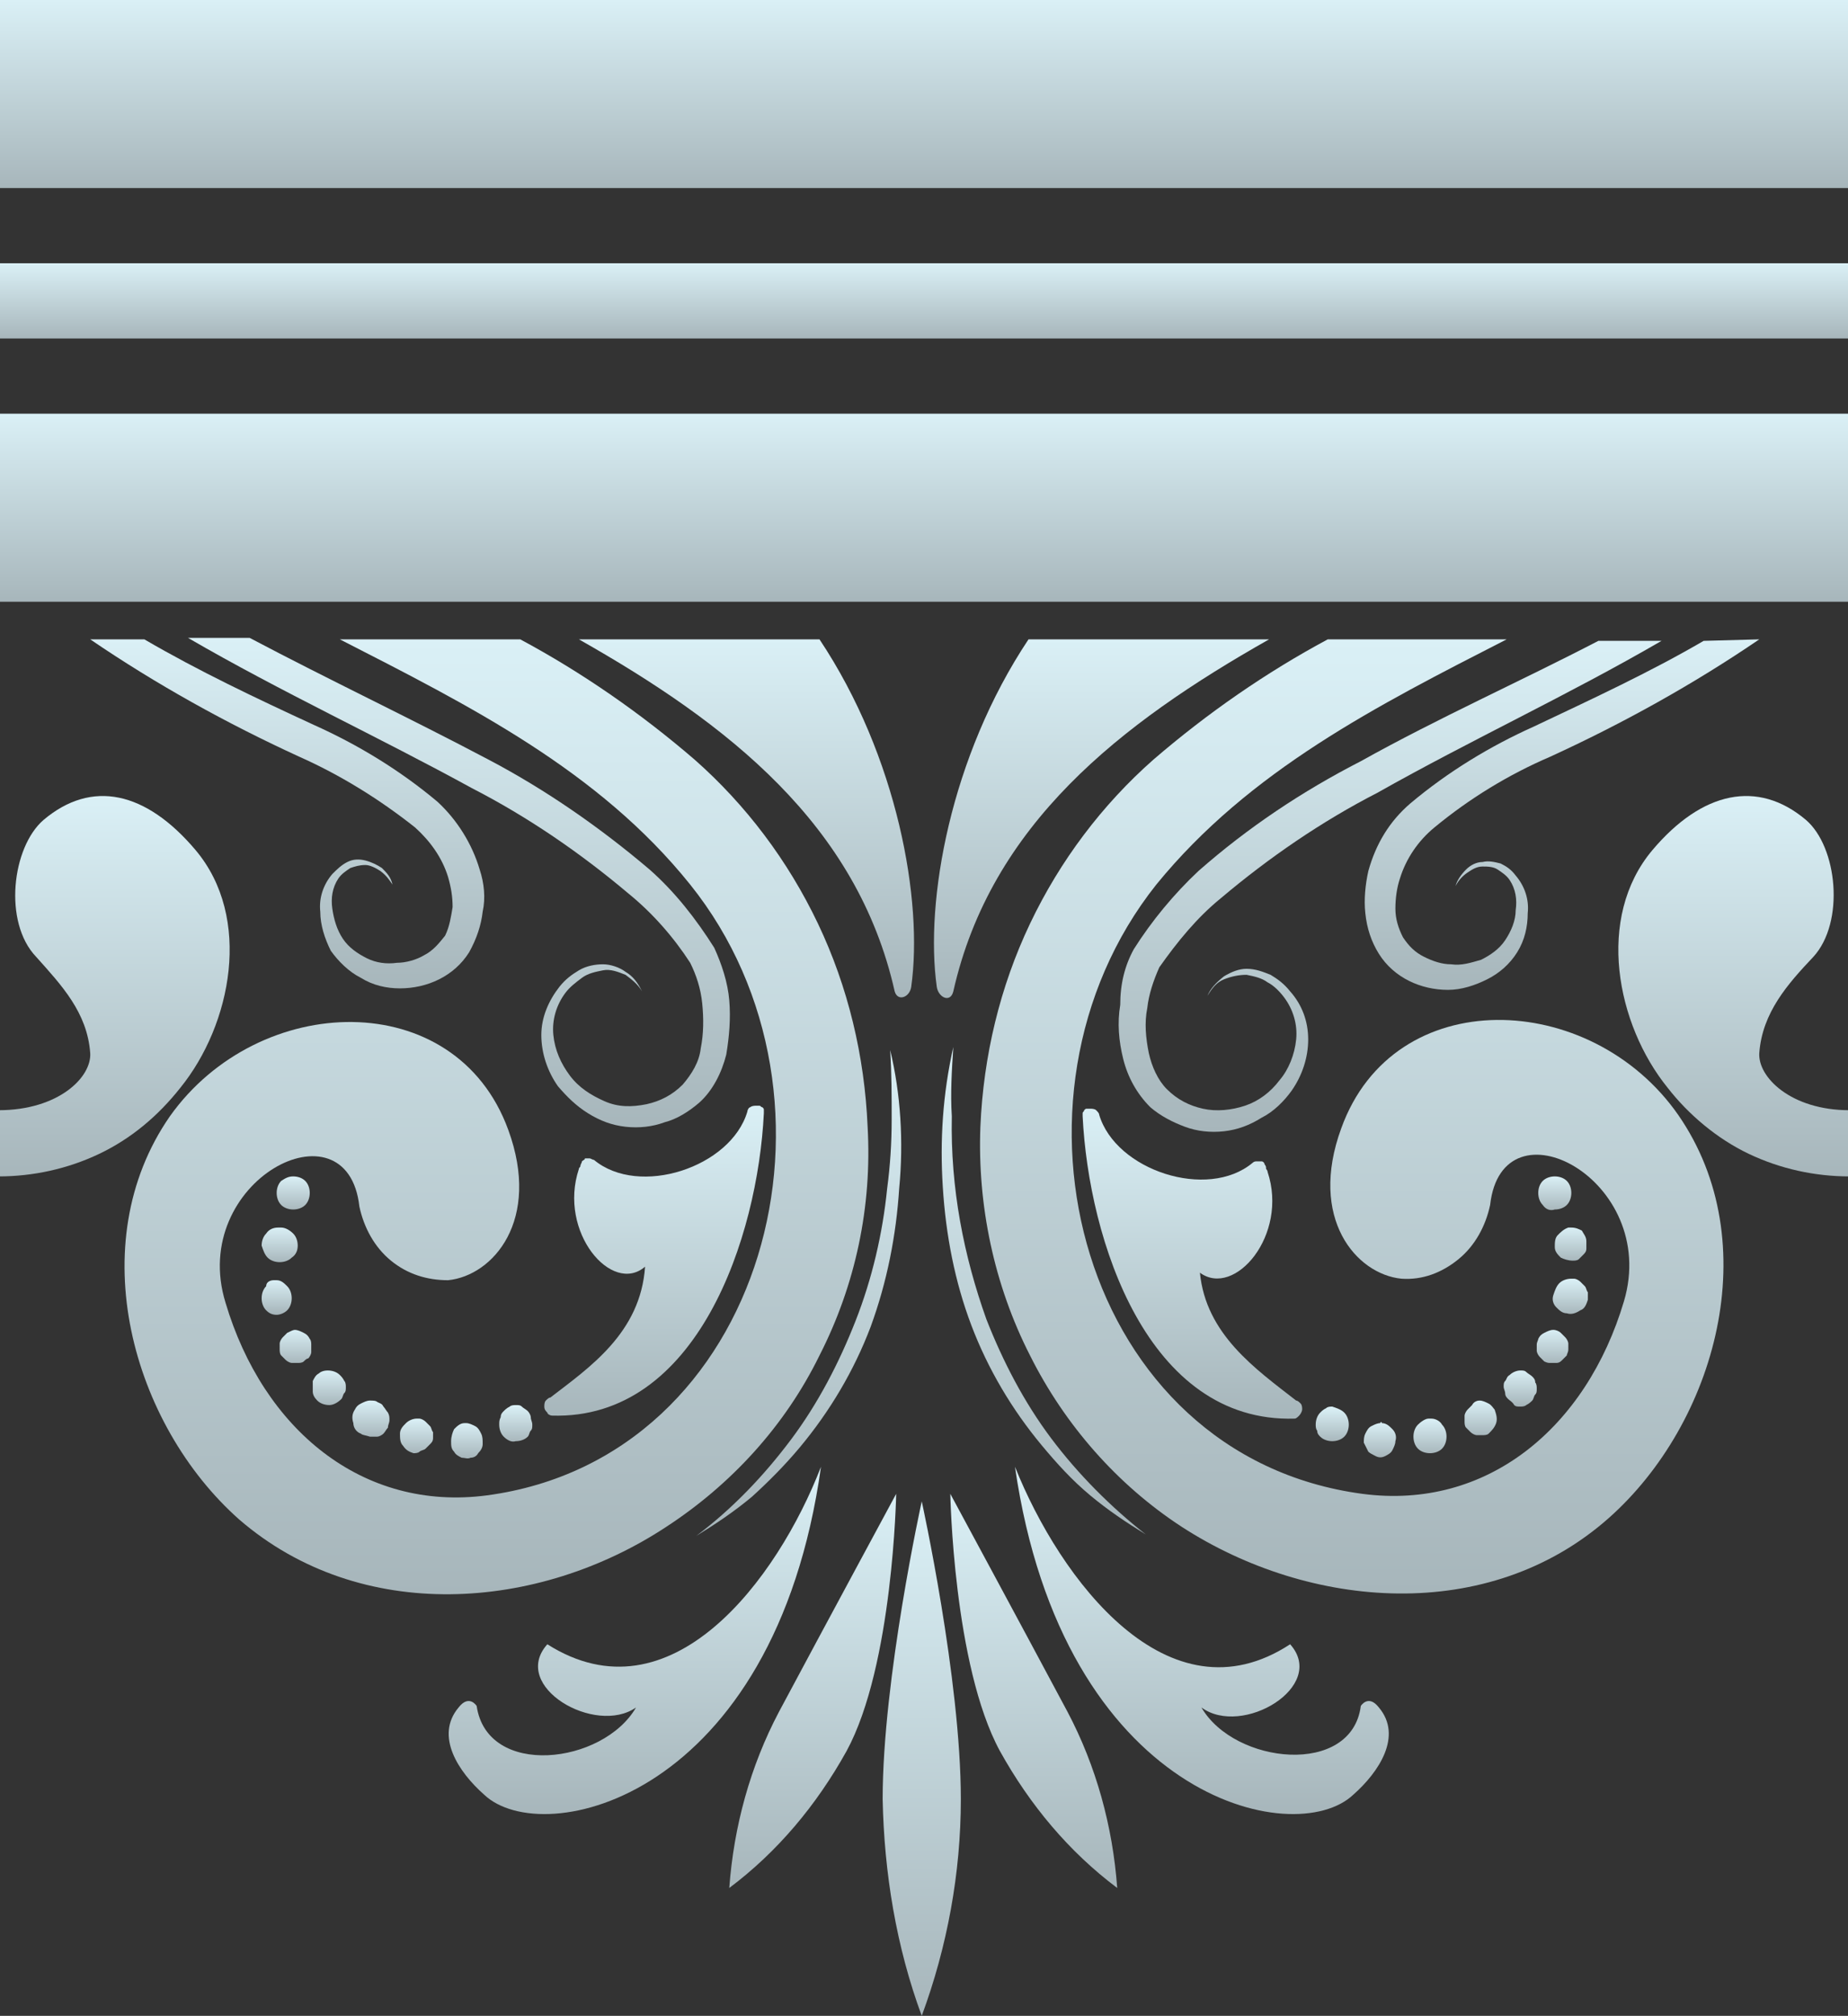 <svg version="1.1" id="Слой_1" xmlns="http://www.w3.org/2000/svg" x="0" y="0" viewBox="0 0 122.9 134" xml:space="preserve"><rect x="0" y="0" width="122.9" height="134" fill="#333333" stroke="none"/><linearGradient id="SVGID_1_" gradientUnits="userSpaceOnUse" x1="33.027" y1="29.93" x2="33.027" y2="93.46" gradientTransform="matrix(1 0 0 -1 0 136)"><stop offset="0" stop-color="#a7b6bb"/><stop offset="1" stop-color="#daf0f6"/></linearGradient><path d="M33.8 75.1c2.2 6-1 9.7-4 10-1.4 0-2.7-.4-3.8-1.3-1.1-.9-1.8-2.2-2.1-3.6-.8-7.2-11.4-1.7-8.9 6.4 2.5 8.4 9.1 13.9 17.4 12.8C51 96.9 57.3 73 45.9 58.8c-6.1-7.6-14.7-11.9-23.3-16.3h12c4.1 2.2 8 4.9 11.6 8 3.4 3 6.2 6.7 8.2 10.9 2 4.2 3.1 8.8 3.3 13.5.3 5.3-.8 10.5-3.2 15.2-2.3 4.7-5.9 8.6-10.2 11.4-8.5 5.6-20.3 6.5-28.4-.5-7.1-6.3-10.5-18.3-4.6-26.8 5.9-8.3 19-8.7 22.5.9z" fill="url(#SVGID_1_)"/><linearGradient id="SVGID_2_" gradientUnits="userSpaceOnUse" x1="43.666" y1="41.785" x2="43.666" y2="62.417" gradientTransform="matrix(1 0 0 -1 0 136)"><stop offset="0" stop-color="#a7b6bb"/><stop offset="1" stop-color="#daf0f6"/></linearGradient><path d="M38.5 77.7c0-.1.1-.1.1-.2s.1-.2.1-.3c.1-.1.2-.1.2-.2h.3c.1 0 .2.1.3.1 3 2.5 9.1.5 10.2-3.2 0-.1.1-.3.2-.3.1-.1.3-.1.4-.1h.2c.1 0 .1.1.2.1.1.1.1.1.1.2v.2c-.4 8.2-4.4 20.4-14.1 20.1-.1 0-.3-.1-.3-.2-.1-.1-.2-.2-.2-.4 0-.1 0-.3.1-.4.1-.1.2-.2.3-.2 2.6-2 6-4.3 6.3-8.7-2.2 1.9-5.8-2.3-4.4-6.5z" fill="url(#SVGID_2_)"/><linearGradient id="SVGID_3_" gradientUnits="userSpaceOnUse" x1="30.541" y1="60.933" x2="30.541" y2="93.59" gradientTransform="matrix(1 0 0 -1 0 136)"><stop offset="0" stop-color="#a7b6bb"/><stop offset="1" stop-color="#daf0f6"/></linearGradient><path d="M32.5 50.5c3.8 2 7.4 4.5 10.7 7.3 1.7 1.5 3.1 3.3 4.3 5.2.5 1.1.9 2.3 1 3.5.1 1.2 0 2.4-.2 3.6-.3 1.2-.9 2.4-1.8 3.2-.7.6-1.5 1.1-2.3 1.3-.8.3-1.7.4-2.6.3-.9-.1-1.7-.4-2.5-.9s-1.4-1.1-2-1.8c-.7-1-1.1-2.2-1.1-3.4 0-1.2.5-2.3 1.2-3.2.4-.5.8-.8 1.3-1.1.5-.3 1.1-.4 1.6-.4s1.1.2 1.5.5c.5.3.8.7 1.1 1.3-.3-.5-.7-.8-1.1-1.1-.5-.2-1-.4-1.5-.3-.5.1-1 .2-1.4.5-.4.3-.8.6-1.1 1-.6.8-.9 1.8-.8 2.8.1 1 .5 1.9 1.1 2.7.6.8 1.4 1.3 2.3 1.7s1.8.4 2.8.2c.9-.2 1.7-.6 2.4-1.3.6-.7 1.1-1.5 1.2-2.4.2-1 .2-2 .1-3s-.4-1.9-.8-2.7c-1.1-1.7-2.5-3.3-4.1-4.6-3.2-2.7-6.7-5.1-10.4-7-6.2-3.4-12.7-6.4-18.9-10h4.1c5.3 2.8 10.6 5.3 15.9 8.1z" fill="url(#SVGID_3_)"/><linearGradient id="SVGID_4_" gradientUnits="userSpaceOnUse" x1="34.305" y1="40.136" x2="34.305" y2="42.538" gradientTransform="matrix(1 0 0 -1 0 136)"><stop offset="0" stop-color="#a7b6bb"/><stop offset="1" stop-color="#daf0f6"/></linearGradient><path d="M33.5 95.5c-.2-.2-.3-.5-.3-.8 0-.2 0-.3.1-.5 0-.2.1-.3.2-.4.1-.1.2-.2.4-.3.1-.1.3-.1.4-.1.2 0 .3 0 .4.1.1.1.3.2.4.3.1.1.2.3.2.4 0 .2.1.3.1.5s0 .3-.1.4c-.1.1-.1.3-.2.4-.2.2-.5.3-.8.3-.3.1-.6-.1-.8-.3z" fill="url(#SVGID_4_)"/><linearGradient id="SVGID_5_" gradientUnits="userSpaceOnUse" x1="24.586" y1="40.504" x2="24.586" y2="42.88" gradientTransform="matrix(1 0 0 -1 0 136)"><stop offset="0" stop-color="#a7b6bb"/><stop offset="1" stop-color="#daf0f6"/></linearGradient><path d="M24 95.3c-.3-.1-.5-.4-.5-.7-.1-.3-.1-.6.1-.9.1-.2.2-.3.4-.4.2-.1.4-.2.6-.2.2 0 .4 0 .5.1.2.1.3.1.4.3.1.1.2.3.3.4.1.2.1.3.1.5s-.1.3-.1.5c-.1.1-.2.3-.3.4-.1.1-.3.2-.4.2h-.5c-.3-.1-.5-.1-.6-.2z" fill="url(#SVGID_5_)"/><linearGradient id="SVGID_6_" gradientUnits="userSpaceOnUse" x1="31.043" y1="39.11" x2="31.043" y2="41.437" gradientTransform="matrix(1 0 0 -1 0 136)"><stop offset="0" stop-color="#a7b6bb"/><stop offset="1" stop-color="#daf0f6"/></linearGradient><path d="M30 95.8c0-.3.1-.6.2-.8.2-.2.4-.4.7-.4h.1c.2 0 .4.1.6.2.2.1.3.3.4.5.1.2.1.4.1.7 0 .2-.1.4-.3.6-.1.2-.3.3-.5.3-.2.1-.4 0-.6 0-.2-.1-.4-.2-.5-.4-.2-.2-.2-.4-.2-.7z" fill="url(#SVGID_6_)"/><linearGradient id="SVGID_7_" gradientUnits="userSpaceOnUse" x1="18.979" y1="70.278" x2="18.979" y2="93.47" gradientTransform="matrix(1 0 0 -1 0 136)"><stop offset="0" stop-color="#a7b6bb"/><stop offset="1" stop-color="#daf0f6"/></linearGradient><path d="M27.6 55c-2.4-1.9-5-3.5-7.7-4.7-4.8-2.2-9.5-4.8-13.9-7.8h3.6c3.6 2.1 7.4 3.9 11.3 5.7 2.9 1.3 5.7 3 8.2 5.1 1.3 1.2 2.3 2.8 2.8 4.5.3.9.4 1.9.2 2.8-.1.9-.4 1.8-.9 2.7-.5.8-1.2 1.4-2 1.8-.8.4-1.7.6-2.6.6-.9 0-1.8-.2-2.6-.7-.8-.4-1.5-1.1-2-1.8-.4-.8-.7-1.7-.7-2.6-.1-.9.2-1.8.8-2.5.3-.3.6-.6 1-.8.4-.2.8-.2 1.2-.1.4.1.8.3 1.1.5.3.3.6.6.7 1.1-.2-.3-.4-.6-.8-.9-.3-.2-.7-.4-1-.4-.4 0-.7.1-1 .2-.3.2-.6.4-.8.7-.4.6-.5 1.3-.4 2 .1.7.3 1.4.7 2 .4.6 1 1 1.6 1.3.6.3 1.3.4 2 .3.6 0 1.3-.2 1.8-.5.6-.3 1-.8 1.4-1.3.3-.6.4-1.3.5-1.9 0-.7-.1-1.3-.3-2-.4-1.3-1.2-2.4-2.2-3.3z" fill="url(#SVGID_7_)"/><linearGradient id="SVGID_8_" gradientUnits="userSpaceOnUse" x1="18.556" y1="52.053" x2="18.556" y2="54.45" gradientTransform="matrix(1 0 0 -1 0 136)"><stop offset="0" stop-color="#a7b6bb"/><stop offset="1" stop-color="#daf0f6"/></linearGradient><path d="M18.5 81.6h.2c.3 0 .6.2.8.4.2.2.3.5.3.8 0 .3-.1.6-.4.8-.2.2-.5.3-.8.3-.3 0-.6-.1-.8-.3-.2-.2-.3-.5-.4-.8 0-.3.1-.6.3-.8.2-.3.5-.4.8-.4z" fill="url(#SVGID_8_)"/><linearGradient id="SVGID_9_" gradientUnits="userSpaceOnUse" x1="27.709" y1="39.365" x2="27.709" y2="41.68" gradientTransform="matrix(1 0 0 -1 0 136)"><stop offset="0" stop-color="#a7b6bb"/><stop offset="1" stop-color="#daf0f6"/></linearGradient><path d="M27.5 96.6c-.3-.1-.5-.2-.7-.5-.2-.2-.2-.5-.2-.8 0-.3.2-.5.4-.7.2-.2.5-.3.7-.3h.2c.1 0 .3.1.4.2l.3.3c.1.1.1.3.2.4v.4c0 .2-.1.3-.2.4l-.3.3c-.1.1-.3.1-.4.2-.1.1-.3.1-.4.1z" fill="url(#SVGID_9_)"/><linearGradient id="SVGID_10_" gradientUnits="userSpaceOnUse" x1="68.715" y1="10.53" x2="68.715" y2="36.73" gradientTransform="matrix(1 0 0 -1 0 136)"><stop offset="0" stop-color="#a7b6bb"/><stop offset="1" stop-color="#daf0f6"/></linearGradient><path d="M71 113.8c1.9 3.6 3 7.6 3.3 11.7-3.2-2.4-5.8-5.5-7.8-9.1-3.1-5.7-3.3-17.1-3.3-17.1s4.7 8.7 7.8 14.5z" fill="url(#SVGID_10_)"/><linearGradient id="SVGID_11_" gradientUnits="userSpaceOnUse" x1="53.106" y1="34" x2="53.106" y2="66.33" gradientTransform="matrix(1 0 0 -1 0 136)"><stop offset="0" stop-color="#a7b6bb"/><stop offset="1" stop-color="#daf0f6"/></linearGradient><path d="M59.8 79c-.2 3.1-.8 6.2-1.9 9.2-1.1 2.9-2.7 5.6-4.7 8-1 1.2-2.1 2.3-3.2 3.3-1.2 1-2.4 1.8-3.7 2.6 2.4-1.8 4.5-4 6.3-6.4 1.8-2.4 3.2-5.1 4.3-7.9C58 85 58.7 82 59 79c.2-1.5.3-3 .3-4.6 0-1.5 0-3.1-.1-4.6.7 2.9.9 6.1.6 9.2z" fill="url(#SVGID_11_)"/><linearGradient id="SVGID_12_" gradientUnits="userSpaceOnUse" x1="7.658" y1="57.798" x2="7.658" y2="83.082" gradientTransform="matrix(1 0 0 -1 0 136)"><stop offset="0" stop-color="#a7b6bb"/><stop offset="1" stop-color="#daf0f6"/></linearGradient><path d="M6 70c-.2-2.7-1.9-4.5-3.6-6.4-2.2-2.3-1.6-7.3.5-9.1 3.2-2.7 6.8-1.9 10.1 2 3.8 4.5 2.4 11.6-1 15.8-1.5 1.9-3.3 3.4-5.4 4.4-2.1 1-4.4 1.5-6.7 1.5v-4.4c4 0 6.2-2.2 6.1-3.8z" fill="url(#SVGID_12_)"/><linearGradient id="SVGID_13_" gradientUnits="userSpaceOnUse" x1="69.388" y1="33.96" x2="69.388" y2="66.25" gradientTransform="matrix(1 0 0 -1 0 136)"><stop offset="0" stop-color="#a7b6bb"/><stop offset="1" stop-color="#daf0f6"/></linearGradient><path d="M65.6 87.7c1.1 2.8 2.5 5.5 4.3 7.9 1.8 2.4 4 4.6 6.3 6.4-1.3-.8-2.5-1.6-3.7-2.6-1.2-1-2.2-2.1-3.2-3.3-2-2.4-3.6-5.1-4.7-8-1.1-2.9-1.7-6-1.9-9.2-.2-3.1 0-6.2.7-9.3-.1 1.5-.2 3.1-.1 4.6-.1 4.8.8 9.3 2.3 13.5z" fill="url(#SVGID_13_)"/><linearGradient id="SVGID_14_" gradientUnits="userSpaceOnUse" x1="80" y1="15.431" x2="80" y2="38.48" gradientTransform="matrix(1 0 0 -1 0 136)"><stop offset="0" stop-color="#a7b6bb"/><stop offset="1" stop-color="#daf0f6"/></linearGradient><path d="M85.8 109.3c2.5 2.8-3.2 6.2-5.9 4.2 2.2 3.8 10 4.6 10.6-.1 0 0 .5-.8 1.2.1 1.6 1.9 0 4.3-1.7 5.8-3.9 3.7-19.3.3-22.5-21.8 3 7.5 10.2 17.1 18.3 11.8z" fill="url(#SVGID_14_)"/><linearGradient id="SVGID_15_" gradientUnits="userSpaceOnUse" x1="42.272" y1="15.431" x2="42.272" y2="38.48" gradientTransform="matrix(1 0 0 -1 0 136)"><stop offset="0" stop-color="#a7b6bb"/><stop offset="1" stop-color="#daf0f6"/></linearGradient><path d="M31.7 113.4c.7 4.8 8.4 3.9 10.6.1-2.7 1.9-8.4-1.4-5.9-4.2 8.2 5.2 15.3-4.3 18.2-11.8-3.1 22.1-18.5 25.5-22.4 21.8-1.7-1.5-3.3-3.9-1.7-5.8.7-.9 1.2-.1 1.2-.1z" fill="url(#SVGID_15_)"/><linearGradient id="SVGID_16_" gradientUnits="userSpaceOnUse" x1="18.341" y1="48.715" x2="18.341" y2="50.93" gradientTransform="matrix(1 0 0 -1 0 136)"><stop offset="0" stop-color="#a7b6bb"/><stop offset="1" stop-color="#daf0f6"/></linearGradient><path d="M18.2 85.1h.2c.3 0 .5.2.7.4s.3.5.3.8c0 .3-.1.6-.3.8-.2.2-.5.3-.7.3-.3 0-.5-.1-.7-.3-.2-.2-.3-.5-.3-.8 0-.3.1-.6.3-.8 0-.3.3-.4.5-.4z" fill="url(#SVGID_16_)"/><linearGradient id="SVGID_17_" gradientUnits="userSpaceOnUse" x1="54.086" y1="10.53" x2="54.086" y2="36.73" gradientTransform="matrix(1 0 0 -1 0 136)"><stop offset="0" stop-color="#a7b6bb"/><stop offset="1" stop-color="#daf0f6"/></linearGradient><path d="M59.6 99.3s-.2 11.4-3.3 17.1c-2 3.6-4.6 6.7-7.8 9.1.3-4.1 1.4-8.1 3.3-11.7 3.1-5.8 7.8-14.5 7.8-14.5z" fill="url(#SVGID_17_)"/><linearGradient id="SVGID_18_" gradientUnits="userSpaceOnUse" x1="61.304" y1="2" x2="61.304" y2="36.21" gradientTransform="matrix(1 0 0 -1 0 136)"><stop offset="0" stop-color="#a7b6bb"/><stop offset="1" stop-color="#daf0f6"/></linearGradient><path d="M63.9 119.6c0 4.9-.9 9.8-2.6 14.4-1.7-4.6-2.5-9.5-2.6-14.4 0-8 2.6-19.8 2.6-19.8s2.6 11.8 2.6 19.8z" fill="url(#SVGID_18_)"/><linearGradient id="SVGID_19_" gradientUnits="userSpaceOnUse" x1="79.251" y1="41.785" x2="79.251" y2="62.417" gradientTransform="matrix(1 0 0 -1 0 136)"><stop offset="0" stop-color="#a7b6bb"/><stop offset="1" stop-color="#daf0f6"/></linearGradient><path d="M86.2 93.1c.1 0 .2.1.3.2.1.1.1.3.1.4 0 .1-.1.3-.2.4s-.2.2-.3.2c-9.8.3-13.7-11.9-14.1-20.1V74c0-.1.1-.1.1-.2.1-.1.1-.1.2-.1h.2c.1 0 .3 0 .4.1.1.1.2.2.2.3 1.1 3.7 7.2 5.7 10.2 3.2.1-.1.2-.1.3-.1h.3c.1 0 .2.1.2.2.1.1.1.2.1.3 0 0 .1.1.1.2 1.4 4.2-2.2 8.4-4.5 6.7.4 4.1 3.7 6.4 6.4 8.5z" fill="url(#SVGID_19_)"/><linearGradient id="SVGID_20_" gradientUnits="userSpaceOnUse" x1="103.278" y1="45.336" x2="103.278" y2="47.65" gradientTransform="matrix(1 0 0 -1 0 136)"><stop offset="0" stop-color="#a7b6bb"/><stop offset="1" stop-color="#daf0f6"/></linearGradient><path d="M102.7 90.5l-.3-.3c-.1-.1-.2-.3-.2-.4v-.4c0-.2.1-.3.1-.4.1-.2.2-.3.4-.4s.4-.2.6-.2c.2 0 .4.1.5.2l.3.3c.1.1.2.3.2.4v.4c0 .2-.1.3-.1.4l-.3.3c-.1.1-.2.2-.4.2h-.4c-.1 0-.2 0-.4-.1z" fill="url(#SVGID_20_)"/><linearGradient id="SVGID_21_" gradientUnits="userSpaceOnUse" x1="104.466" y1="52.156" x2="104.466" y2="54.441" gradientTransform="matrix(1 0 0 -1 0 136)"><stop offset="0" stop-color="#a7b6bb"/><stop offset="1" stop-color="#daf0f6"/></linearGradient><path d="M105.5 82.5v.5c0 .2-.1.3-.2.4l-.3.3c-.1.1-.3.1-.4.1-.3 0-.6-.1-.8-.2-.2-.2-.4-.4-.4-.7 0-.3 0-.6.2-.8.2-.2.4-.4.7-.5h.2c.3 0 .5.1.7.2.1.2.3.4.3.7z" fill="url(#SVGID_21_)"/><linearGradient id="SVGID_22_" gradientUnits="userSpaceOnUse" x1="104.407" y1="48.633" x2="104.407" y2="50.942" gradientTransform="matrix(1 0 0 -1 0 136)"><stop offset="0" stop-color="#a7b6bb"/><stop offset="1" stop-color="#daf0f6"/></linearGradient><path d="M104.2 87.3c-.3 0-.5-.2-.7-.4-.2-.2-.3-.5-.2-.8s.2-.6.4-.8c.2-.2.5-.3.8-.3h.2c.1 0 .3.1.4.2l.3.3c.1.1.1.3.2.4v.5c-.1.3-.2.6-.5.7-.3.2-.6.3-.9.2z" fill="url(#SVGID_22_)"/><linearGradient id="SVGID_23_" gradientUnits="userSpaceOnUse" x1="103.376" y1="55.526" x2="103.376" y2="57.82" gradientTransform="matrix(1 0 0 -1 0 136)"><stop offset="0" stop-color="#a7b6bb"/><stop offset="1" stop-color="#daf0f6"/></linearGradient><path d="M102.6 80.1c-.2-.2-.3-.5-.3-.8 0-.3.1-.6.3-.8.2-.2.5-.3.8-.3.3 0 .6.1.8.3.2.2.3.5.3.8 0 .3-.1.6-.3.8-.2.2-.5.3-.8.3-.3.1-.6 0-.8-.3z" fill="url(#SVGID_23_)"/><linearGradient id="SVGID_24_" gradientUnits="userSpaceOnUse" x1="101.155" y1="42.602" x2="101.155" y2="44.94" gradientTransform="matrix(1 0 0 -1 0 136)"><stop offset="0" stop-color="#a7b6bb"/><stop offset="1" stop-color="#daf0f6"/></linearGradient><path d="M100.3 93c-.1-.1-.2-.2-.2-.4 0-.1-.1-.3-.1-.4 0-.2 0-.3.1-.4.1-.1.1-.3.3-.4.2-.2.5-.3.7-.3.2 0 .3 0 .4.1.1.1.3.2.4.3.1.1.2.2.2.4.1.1.1.3.1.4 0 .2 0 .3-.1.4s-.1.3-.2.4c-.1.1-.2.2-.4.3-.1.1-.3.1-.4.1-.2 0-.3 0-.4-.1-.1-.2-.3-.3-.4-.4z" fill="url(#SVGID_24_)"/><linearGradient id="SVGID_25_" gradientUnits="userSpaceOnUse" x1="103.927" y1="70.258" x2="103.927" y2="93.5" gradientTransform="matrix(1 0 0 -1 0 136)"><stop offset="0" stop-color="#a7b6bb"/><stop offset="1" stop-color="#daf0f6"/></linearGradient><path d="M117 42.5c-4.4 3-9.1 5.6-13.9 7.8-2.8 1.2-5.4 2.8-7.7 4.7-1.1.9-1.9 2.1-2.3 3.4-.2.6-.3 1.3-.3 2s.2 1.3.5 1.9c.4.6.8 1 1.4 1.3.6.3 1.2.5 1.8.5.7.1 1.3-.1 2-.3.6-.3 1.2-.7 1.6-1.3.4-.6.7-1.3.7-2 .1-.7 0-1.4-.4-2-.2-.3-.5-.5-.8-.7-.3-.2-.7-.2-1-.2-.4 0-.7.2-1 .4-.3.2-.6.5-.8.9.1-.4.4-.8.7-1.1.3-.3.7-.5 1.1-.5.4-.1.8 0 1.2.1.4.2.7.4 1 .8.6.7.9 1.6.8 2.5 0 .9-.2 1.8-.7 2.6-.5.8-1.2 1.4-2 1.8-.8.4-1.7.7-2.6.7-.9 0-1.8-.2-2.6-.6-.8-.4-1.5-1-2-1.8s-.8-1.7-.9-2.7c-.1-.9 0-1.9.2-2.8.5-1.8 1.4-3.3 2.8-4.5 2.5-2.1 5.3-3.8 8.2-5.1 3.8-1.8 7.7-3.6 11.3-5.7l3.7-.1z" fill="url(#SVGID_25_)"/><linearGradient id="SVGID_26_" gradientUnits="userSpaceOnUse" x1="92.36" y1="60.823" x2="92.36" y2="93.48" gradientTransform="matrix(1 0 0 -1 0 136)"><stop offset="0" stop-color="#a7b6bb"/><stop offset="1" stop-color="#daf0f6"/></linearGradient><path d="M75.4 63.1c1.2-1.9 2.7-3.7 4.3-5.2 3.3-2.9 6.9-5.3 10.8-7.3 5.2-2.9 10.6-5.3 15.8-8h4.2c-6.2 3.6-12.7 6.6-18.9 10.1-3.7 1.9-7.2 4.3-10.4 7-1.6 1.3-2.9 2.9-4.1 4.6-.4.9-.7 1.8-.8 2.7-.2 1-.1 2 .1 3 .2.9.6 1.8 1.2 2.4.7.7 1.5 1.1 2.4 1.3.9.2 1.9.1 2.8-.2.9-.3 1.7-.9 2.3-1.7.6-.7 1-1.7 1.1-2.7.1-1-.2-2-.8-2.8-.3-.4-.7-.8-1.1-1-.4-.3-.9-.4-1.4-.5-.5 0-1 .1-1.5.3-.5.2-.8.6-1.1 1.1.2-.5.6-.9 1.1-1.3.5-.3 1-.5 1.5-.5.6 0 1.1.2 1.6.4.5.3.9.6 1.3 1.1.8.9 1.2 2 1.2 3.2 0 1.2-.4 2.4-1.1 3.4-.5.7-1.2 1.4-2 1.8-.8.5-1.6.8-2.5.9-.9.1-1.8 0-2.6-.3s-1.6-.7-2.3-1.3c-.9-.9-1.5-2-1.8-3.2-.3-1.2-.4-2.4-.2-3.6 0-1.4.3-2.6.9-3.7z" fill="url(#SVGID_26_)"/><linearGradient id="SVGID_27_" gradientUnits="userSpaceOnUse" x1="73.256" y1="69.661" x2="73.256" y2="93.5" gradientTransform="matrix(1 0 0 -1 0 136)"><stop offset="0" stop-color="#a7b6bb"/><stop offset="1" stop-color="#daf0f6"/></linearGradient><path d="M62.3 65.6c-.8-5.7.9-15.3 6.1-23.1h16c-9.9 5.6-18.5 12.3-21 23.4-.2.8-1 .4-1.1-.3z" fill="url(#SVGID_27_)"/><linearGradient id="SVGID_28_" gradientUnits="userSpaceOnUse" x1="19.531" y1="55.527" x2="19.531" y2="57.82" gradientTransform="matrix(1 0 0 -1 0 136)"><stop offset="0" stop-color="#a7b6bb"/><stop offset="1" stop-color="#daf0f6"/></linearGradient><path d="M19.5 78.2c.3 0 .6.1.8.3.2.2.3.5.3.8 0 .3-.1.6-.3.8-.2.2-.5.3-.8.3-.3 0-.6-.1-.8-.3-.2-.2-.3-.5-.3-.8 0-.3.1-.6.3-.8.3-.2.5-.3.8-.3z" fill="url(#SVGID_28_)"/><linearGradient id="SVGID_29_" gradientUnits="userSpaceOnUse" x1="21.765" y1="42.598" x2="21.765" y2="44.91" gradientTransform="matrix(1 0 0 -1 0 136)"><stop offset="0" stop-color="#a7b6bb"/><stop offset="1" stop-color="#daf0f6"/></linearGradient><path d="M21.8 91.1c.3 0 .6.1.8.3.1.1.2.2.3.4.1.1.1.3.1.4 0 .2 0 .3-.1.4-.1.1-.1.3-.2.4-.2.2-.5.4-.8.4-.3 0-.6-.1-.8-.3-.2-.2-.3-.4-.3-.6v-.7c.1-.2.2-.4.4-.5.1-.1.3-.2.6-.2z" fill="url(#SVGID_29_)"/><linearGradient id="SVGID_30_" gradientUnits="userSpaceOnUse" x1="49.65" y1="69.679" x2="49.65" y2="93.5" gradientTransform="matrix(1 0 0 -1 0 136)"><stop offset="0" stop-color="#a7b6bb"/><stop offset="1" stop-color="#daf0f6"/></linearGradient><path d="M38.5 42.5h16c5.2 7.8 6.9 17.4 6.1 23.1-.1.7-.9 1-1.1.3-2.5-11.1-11.1-17.8-21-23.4z" fill="url(#SVGID_30_)"/><linearGradient id="SVGID_31_" gradientUnits="userSpaceOnUse" x1="98.357" y1="40.575" x2="98.357" y2="42.881" gradientTransform="matrix(1 0 0 -1 0 136)"><stop offset="0" stop-color="#a7b6bb"/><stop offset="1" stop-color="#daf0f6"/></linearGradient><path d="M98.4 93.1c.2 0 .4.1.6.2.2.1.3.3.4.4.1.3.2.6.1.9-.1.3-.3.5-.5.7-.1.1-.3.1-.4.1h-.4c-.1 0-.3-.1-.4-.2l-.3-.3c-.1-.1-.1-.3-.1-.4v-.4c0-.1.1-.3.2-.4l.3-.3c.1-.2.3-.3.5-.3z" fill="url(#SVGID_31_)"/><linearGradient id="SVGID_32_" gradientUnits="userSpaceOnUse" x1="19.608" y1="45.336" x2="19.608" y2="47.65" gradientTransform="matrix(1 0 0 -1 0 136)"><stop offset="0" stop-color="#a7b6bb"/><stop offset="1" stop-color="#daf0f6"/></linearGradient><path d="M20.2 90.5c-.1.1-.3.1-.4.1h-.4c-.1 0-.3-.1-.4-.2l-.3-.3c-.1-.1-.1-.3-.1-.4v-.4c0-.1.1-.3.2-.4l.3-.3c.2-.1.4-.2.5-.2.2 0 .4.1.6.2.2.1.3.2.4.4.1.1.1.3.1.4v.5c0 .1-.1.3-.2.4-.1 0-.2.1-.3.2z" fill="url(#SVGID_32_)"/><linearGradient id="SVGID_33_" gradientUnits="userSpaceOnUse" x1="89.864" y1="30.03" x2="89.864" y2="93.51" gradientTransform="matrix(1 0 0 -1 0 136)"><stop offset="0" stop-color="#a7b6bb"/><stop offset="1" stop-color="#daf0f6"/></linearGradient><path d="M65.2 74.9c.2-4.7 1.3-9.3 3.3-13.5 2-4.2 4.8-7.9 8.2-10.9 3.6-3.1 7.5-5.8 11.6-8h11.9c-8.6 4.4-17.1 8.7-23.3 16.3-11.3 14.2-5 38 13.7 40.5 8.3 1.1 14.9-4.4 17.4-12.8 2.4-8.1-8.1-13.6-8.9-6.4-.3 1.4-1 2.7-2.1 3.6-1.1.9-2.4 1.4-3.8 1.3-3-.3-6.2-4-4-10 3.5-9.7 16.6-9.2 22.4-.9 5.9 8.5 2.5 20.5-4.6 26.8-8 7.1-19.9 6.1-28.4.6-4.3-2.8-7.8-6.8-10.1-11.4-2.4-4.7-3.5-10-3.3-15.2z" fill="url(#SVGID_33_)"/><linearGradient id="SVGID_34_" gradientUnits="userSpaceOnUse" x1="91.799" y1="39.15" x2="91.799" y2="41.455" gradientTransform="matrix(1 0 0 -1 0 136)"><stop offset="0" stop-color="#a7b6bb"/><stop offset="1" stop-color="#daf0f6"/></linearGradient><path d="M91.9 94.6c.3 0 .5.2.7.4.2.2.3.5.2.8 0 .2-.1.4-.2.6-.1.2-.3.3-.5.4-.2.1-.4.1-.6 0s-.4-.2-.5-.3l-.3-.6c0-.2 0-.4.1-.6.1-.2.2-.4.4-.5.2-.1.4-.2.6-.2 0-.1.1-.1.1 0z" fill="url(#SVGID_34_)"/><linearGradient id="SVGID_35_" gradientUnits="userSpaceOnUse" x1="95.077" y1="39.346" x2="95.077" y2="41.68" gradientTransform="matrix(1 0 0 -1 0 136)"><stop offset="0" stop-color="#a7b6bb"/><stop offset="1" stop-color="#daf0f6"/></linearGradient><path d="M95.2 94.3c.3 0 .6.2.7.4.2.2.3.5.3.8 0 .3-.1.6-.3.8-.2.2-.5.3-.8.3-.3 0-.6-.1-.8-.3-.2-.2-.3-.5-.3-.8 0-.3.1-.6.3-.8.2-.2.5-.4.7-.4h.2z" fill="url(#SVGID_35_)"/><linearGradient id="SVGID_36_" gradientUnits="userSpaceOnUse" x1="88.601" y1="40.136" x2="88.601" y2="42.43" gradientTransform="matrix(1 0 0 -1 0 136)"><stop offset="0" stop-color="#a7b6bb"/><stop offset="1" stop-color="#daf0f6"/></linearGradient><path d="M89.4 93.9c.2.2.3.5.3.8 0 .3-.1.6-.3.8-.2.2-.5.3-.8.3-.3 0-.6-.1-.8-.3-.1-.1-.2-.2-.2-.4-.1-.1-.1-.3-.1-.4 0-.3.1-.6.3-.8.1-.1.2-.2.4-.3.1-.1.3-.1.4-.1.3.1.6.2.8.4z" fill="url(#SVGID_36_)"/><linearGradient id="SVGID_37_" gradientUnits="userSpaceOnUse" x1="115.267" y1="57.816" x2="115.267" y2="83.112" gradientTransform="matrix(1 0 0 -1 0 136)"><stop offset="0" stop-color="#a7b6bb"/><stop offset="1" stop-color="#daf0f6"/></linearGradient><path d="M110.9 72.3c-3.4-4.2-4.8-11.3-1-15.8 3.3-3.9 7-4.7 10.2-2 2.1 1.8 2.6 6.8.5 9.1-1.7 1.8-3.4 3.7-3.6 6.4-.1 1.6 2.1 3.8 6 3.8v4.4c-2.3 0-4.6-.5-6.7-1.5-2.1-1-4-2.6-5.4-4.4z" fill="url(#SVGID_37_)"/><linearGradient id="SVGID_38_" gradientUnits="userSpaceOnUse" x1="61.473" y1="96" x2="61.473" y2="108.5" gradientTransform="matrix(1 0 0 -1 0 136)"><stop offset="0" stop-color="#a7b6bb"/><stop offset="1" stop-color="#daf0f6"/></linearGradient><path d="M122.9 40H0V27.5h122.9V40z" fill="url(#SVGID_38_)"/><linearGradient id="SVGID_39_" gradientUnits="userSpaceOnUse" x1="61.473" y1="123.5" x2="61.473" y2="136" gradientTransform="matrix(1 0 0 -1 0 136)"><stop offset="0" stop-color="#a7b6bb"/><stop offset="1" stop-color="#daf0f6"/></linearGradient><path d="M122.9 12.5H0V0h122.9v12.5z" fill="url(#SVGID_39_)"/><linearGradient id="SVGID_40_" gradientUnits="userSpaceOnUse" x1="61.473" y1="113.5" x2="61.473" y2="118.5" gradientTransform="matrix(1 0 0 -1 0 136)"><stop offset="0" stop-color="#a7b6bb"/><stop offset="1" stop-color="#daf0f6"/></linearGradient><path d="M122.9 22.5H0v-5h122.9v5z" fill="url(#SVGID_40_)"/></svg>